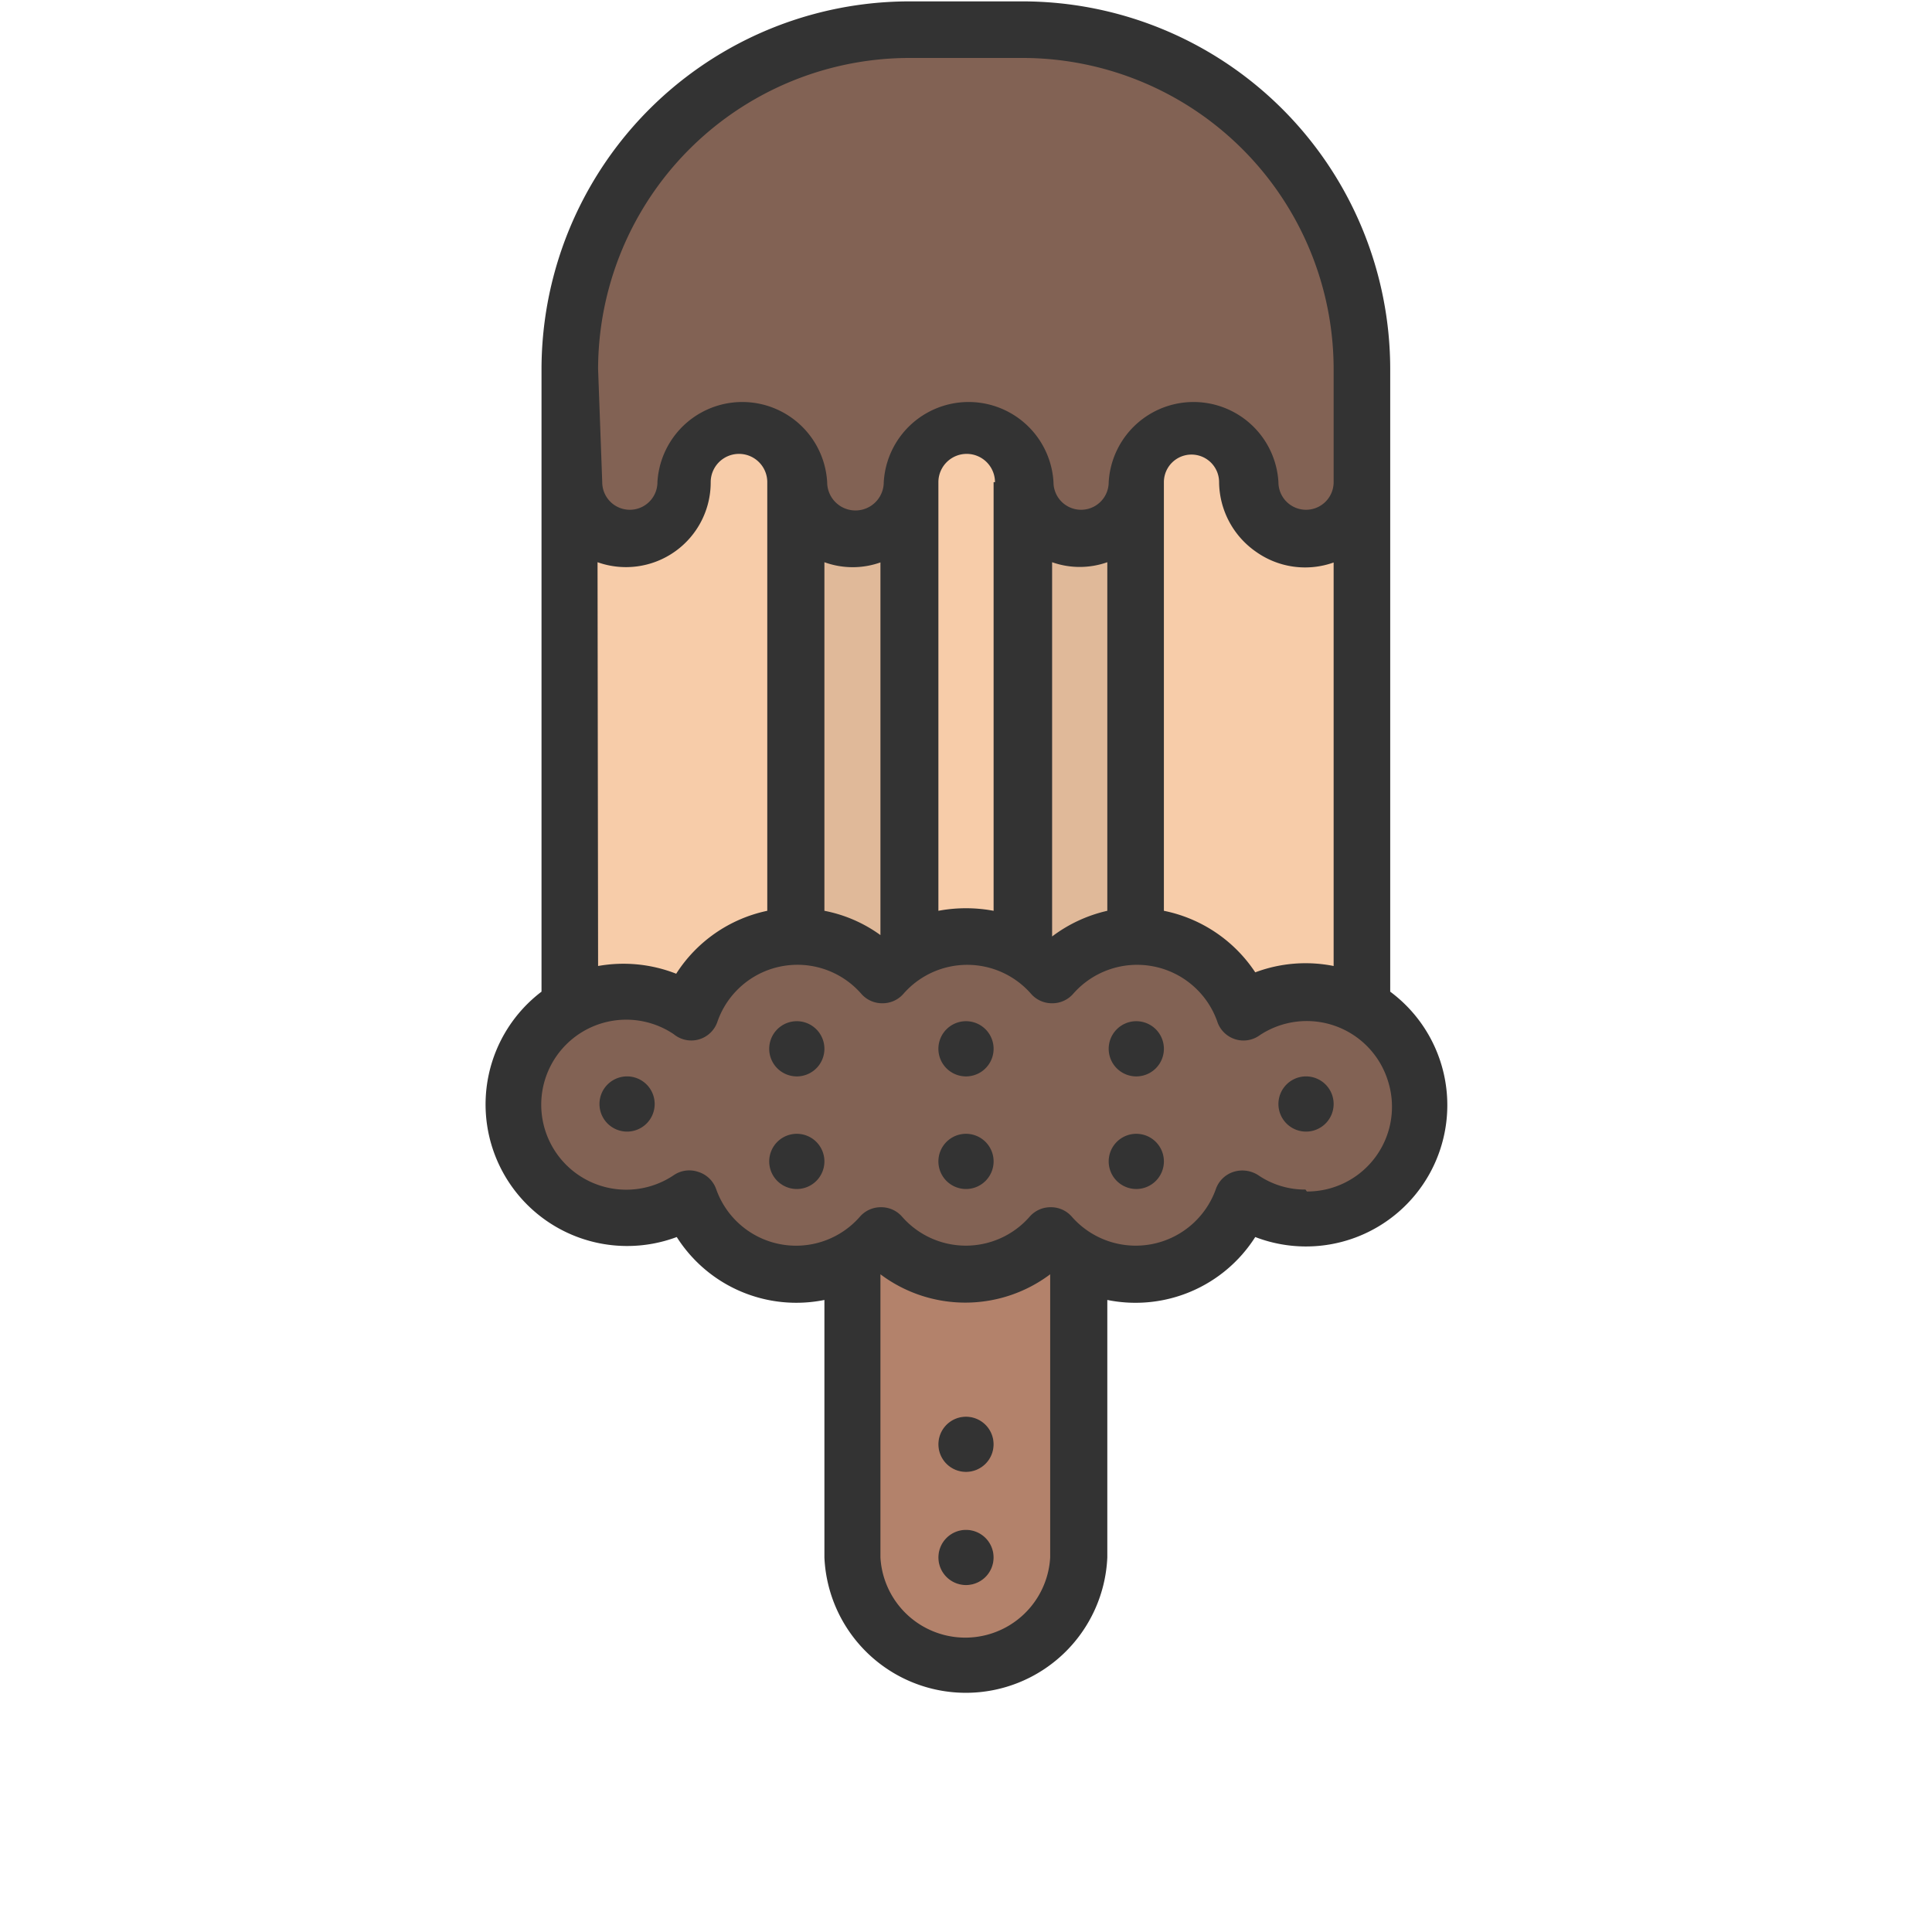 <svg xmlns="http://www.w3.org/2000/svg" width="70" height="70" viewBox="0 0 70 70">
  <defs>
    <style>
      .cls-1 {
        fill: #f7cca9;
      }

      .cls-2 {
        fill: #b3826b;
      }

      .cls-3 {
        fill: #d39073;
      }

      .cls-4 {
        fill: #e0b999;
      }

      .cls-5 {
        fill: #826254;
      }

      .cls-6 {
        fill: #333;
      }
    </style>
  </defs>
  <g id="Layer_159" data-name="Layer 159">
    <g>
      <path class="cls-1" d="M33,1.07h4.1a12.3,12.3,0,0,1,12.3,12.3V42.08a2.05,2.05,0,0,1-2.05,2.05H22.7a2,2,0,0,1-2.05-2.05V13.37A12.3,12.3,0,0,1,33,1.07Zm0,0"/>
      <path class="cls-2" d="M35,60.53a4.1,4.1,0,0,1-4.1-4.1V43.1h8.2V56.43a4.11,4.11,0,0,1-4.1,4.1Zm0,0"/>
      <path class="cls-3" d="M36,56.43a1,1,0,1,1-1-1,1,1,0,0,1,1,1Zm0,0"/>
      <path class="cls-3" d="M36,52.33a1,1,0,1,1-1-1,1,1,0,0,1,1,1Zm0,0"/>
      <path class="cls-4" d="M30.9,40a2.05,2.05,0,0,1-2-2.05V13.37a2.05,2.05,0,0,1,4.1,0V38A2.05,2.05,0,0,1,30.9,40Zm0,0"/>
      <path class="cls-4" d="M39.1,40A2.05,2.05,0,0,1,37.05,38V13.37a2,2,0,0,1,4.1,0V38a2.05,2.05,0,0,1-2,2.05Zm0,0"/>
      <path class="cls-5" d="M47.7,7.22A12.31,12.31,0,0,0,37.05,1.07H33a12.31,12.31,0,0,0-12.3,12.3v4.1a2.05,2.05,0,0,0,4.1,0,2.05,2.05,0,0,1,4.1,0,2,2,0,0,0,4.1,0,2,2,0,1,1,4.1,0,2.05,2.05,0,1,0,4.1,0,2,2,0,0,1,4.1,0,2,2,0,0,0,4.1,0v-4.1A12.3,12.3,0,0,0,47.7,7.22Zm0,0"/>
      <path class="cls-5" d="M47.3,35.93a4,4,0,0,0-2.28.69,4.11,4.11,0,0,0-7-1.36,4.12,4.12,0,0,0-6.15,0A4.1,4.1,0,0,0,25,36.62a4.1,4.1,0,1,0,0,6.81,4.1,4.1,0,0,0,6.94,1.36,4.1,4.1,0,0,0,6.15,0,4.11,4.11,0,0,0,7-1.36,4.1,4.1,0,1,0,2.28-7.5Zm0,0"/>
      <path class="cls-6" d="M36,56.43a1,1,0,1,1-1-1,1,1,0,0,1,1,1Zm0,0"/>
      <path class="cls-6" d="M36,52.33a1,1,0,1,1-1-1,1,1,0,0,1,1,1Zm0,0"/>
      <path class="cls-6" d="M50.37,35.93V13.37A13.33,13.33,0,0,0,37.05.05H33A13.34,13.34,0,0,0,19.62,13.37V35.93a5.13,5.13,0,0,0,4.9,8.89,5.13,5.13,0,0,0,5.35,2.28v9.33a5.13,5.13,0,0,0,10.25,0V47.1a5.14,5.14,0,0,0,5.36-2.28,5.12,5.12,0,0,0,4.89-8.89ZM21.67,13.37A11.29,11.29,0,0,1,33,2.1h4.1A11.28,11.28,0,0,1,48.32,13.37v4.1a1,1,0,1,1-2,0,3.08,3.08,0,0,0-6.15,0,1,1,0,1,1-2,0,3.08,3.08,0,0,0-6.15,0,1,1,0,1,1-2.05,0,3.08,3.08,0,0,0-6.15,0,1,1,0,1,1-2,0Zm26.65,7V35a5.19,5.19,0,0,0-2.84.23A5.2,5.2,0,0,0,42.17,33V17.47a1,1,0,0,1,2,0A3.11,3.11,0,0,0,45.52,20a3.07,3.07,0,0,0,2.8.38Zm-8.2,0V33a5.23,5.23,0,0,0-2,.93V20.37a3,3,0,0,0,2,0ZM36,17.47V33A5.44,5.44,0,0,0,34,33V17.47a1,1,0,0,1,2.05,0Zm-4.1,2.9V33.88A5.1,5.1,0,0,0,29.87,33V20.37a3,3,0,0,0,2.05,0Zm-10.25,0a3.07,3.07,0,0,0,4.1-2.9,1,1,0,0,1,2.05,0V33a5.18,5.18,0,0,0-3.3,2.28A5.23,5.23,0,0,0,21.67,35Zm16.4,36.06a3.08,3.08,0,0,1-6.15,0V46.17a5.12,5.12,0,0,0,6.15,0ZM47.3,43.1a3,3,0,0,1-1.71-.52,1.06,1.06,0,0,0-.9-.12,1,1,0,0,0-.64.63,3.08,3.08,0,0,1-5.21,1,1,1,0,0,0-.77-.35,1,1,0,0,0-.77.35,3.07,3.07,0,0,1-4.61,0,1,1,0,0,0-.77-.35,1,1,0,0,0-.77.35,3.07,3.07,0,0,1-5.2-1,1,1,0,0,0-.65-.63,1,1,0,0,0-.89.12,3.08,3.08,0,1,1,0-5.11A1,1,0,0,0,26,37a3.07,3.07,0,0,1,5.2-1,1,1,0,0,0,.77.35,1,1,0,0,0,.77-.35,3.07,3.07,0,0,1,4.61,0,1,1,0,0,0,.77.35,1,1,0,0,0,.77-.35,3.08,3.08,0,0,1,5.21,1,1,1,0,0,0,1.54.51,3.08,3.08,0,0,1,4.65,1.66,3.07,3.07,0,0,1-2.94,4Zm0,0"/>
      <path class="cls-6" d="M29.87,38a1,1,0,1,1-1-1,1,1,0,0,1,1,1Zm0,0"/>
      <path class="cls-6" d="M23.72,40a1,1,0,1,1-1-1,1,1,0,0,1,1,1Zm0,0"/>
      <path class="cls-6" d="M48.32,40a1,1,0,1,1-1-1,1,1,0,0,1,1,1Zm0,0"/>
      <path class="cls-6" d="M42.17,38a1,1,0,1,1-1-1,1,1,0,0,1,1,1Zm0,0"/>
      <path class="cls-6" d="M36,38a1,1,0,1,1-1-1,1,1,0,0,1,1,1Zm0,0"/>
      <path class="cls-6" d="M29.87,42.08a1,1,0,1,1-1-1,1,1,0,0,1,1,1Zm0,0"/>
      <path class="cls-6" d="M42.17,42.08a1,1,0,1,1-1-1,1,1,0,0,1,1,1Zm0,0"/>
      <path class="cls-6" d="M36,42.08a1,1,0,1,1-1-1,1,1,0,0,1,1,1Zm0,0"/>
    </g>
  </g>
</svg>
